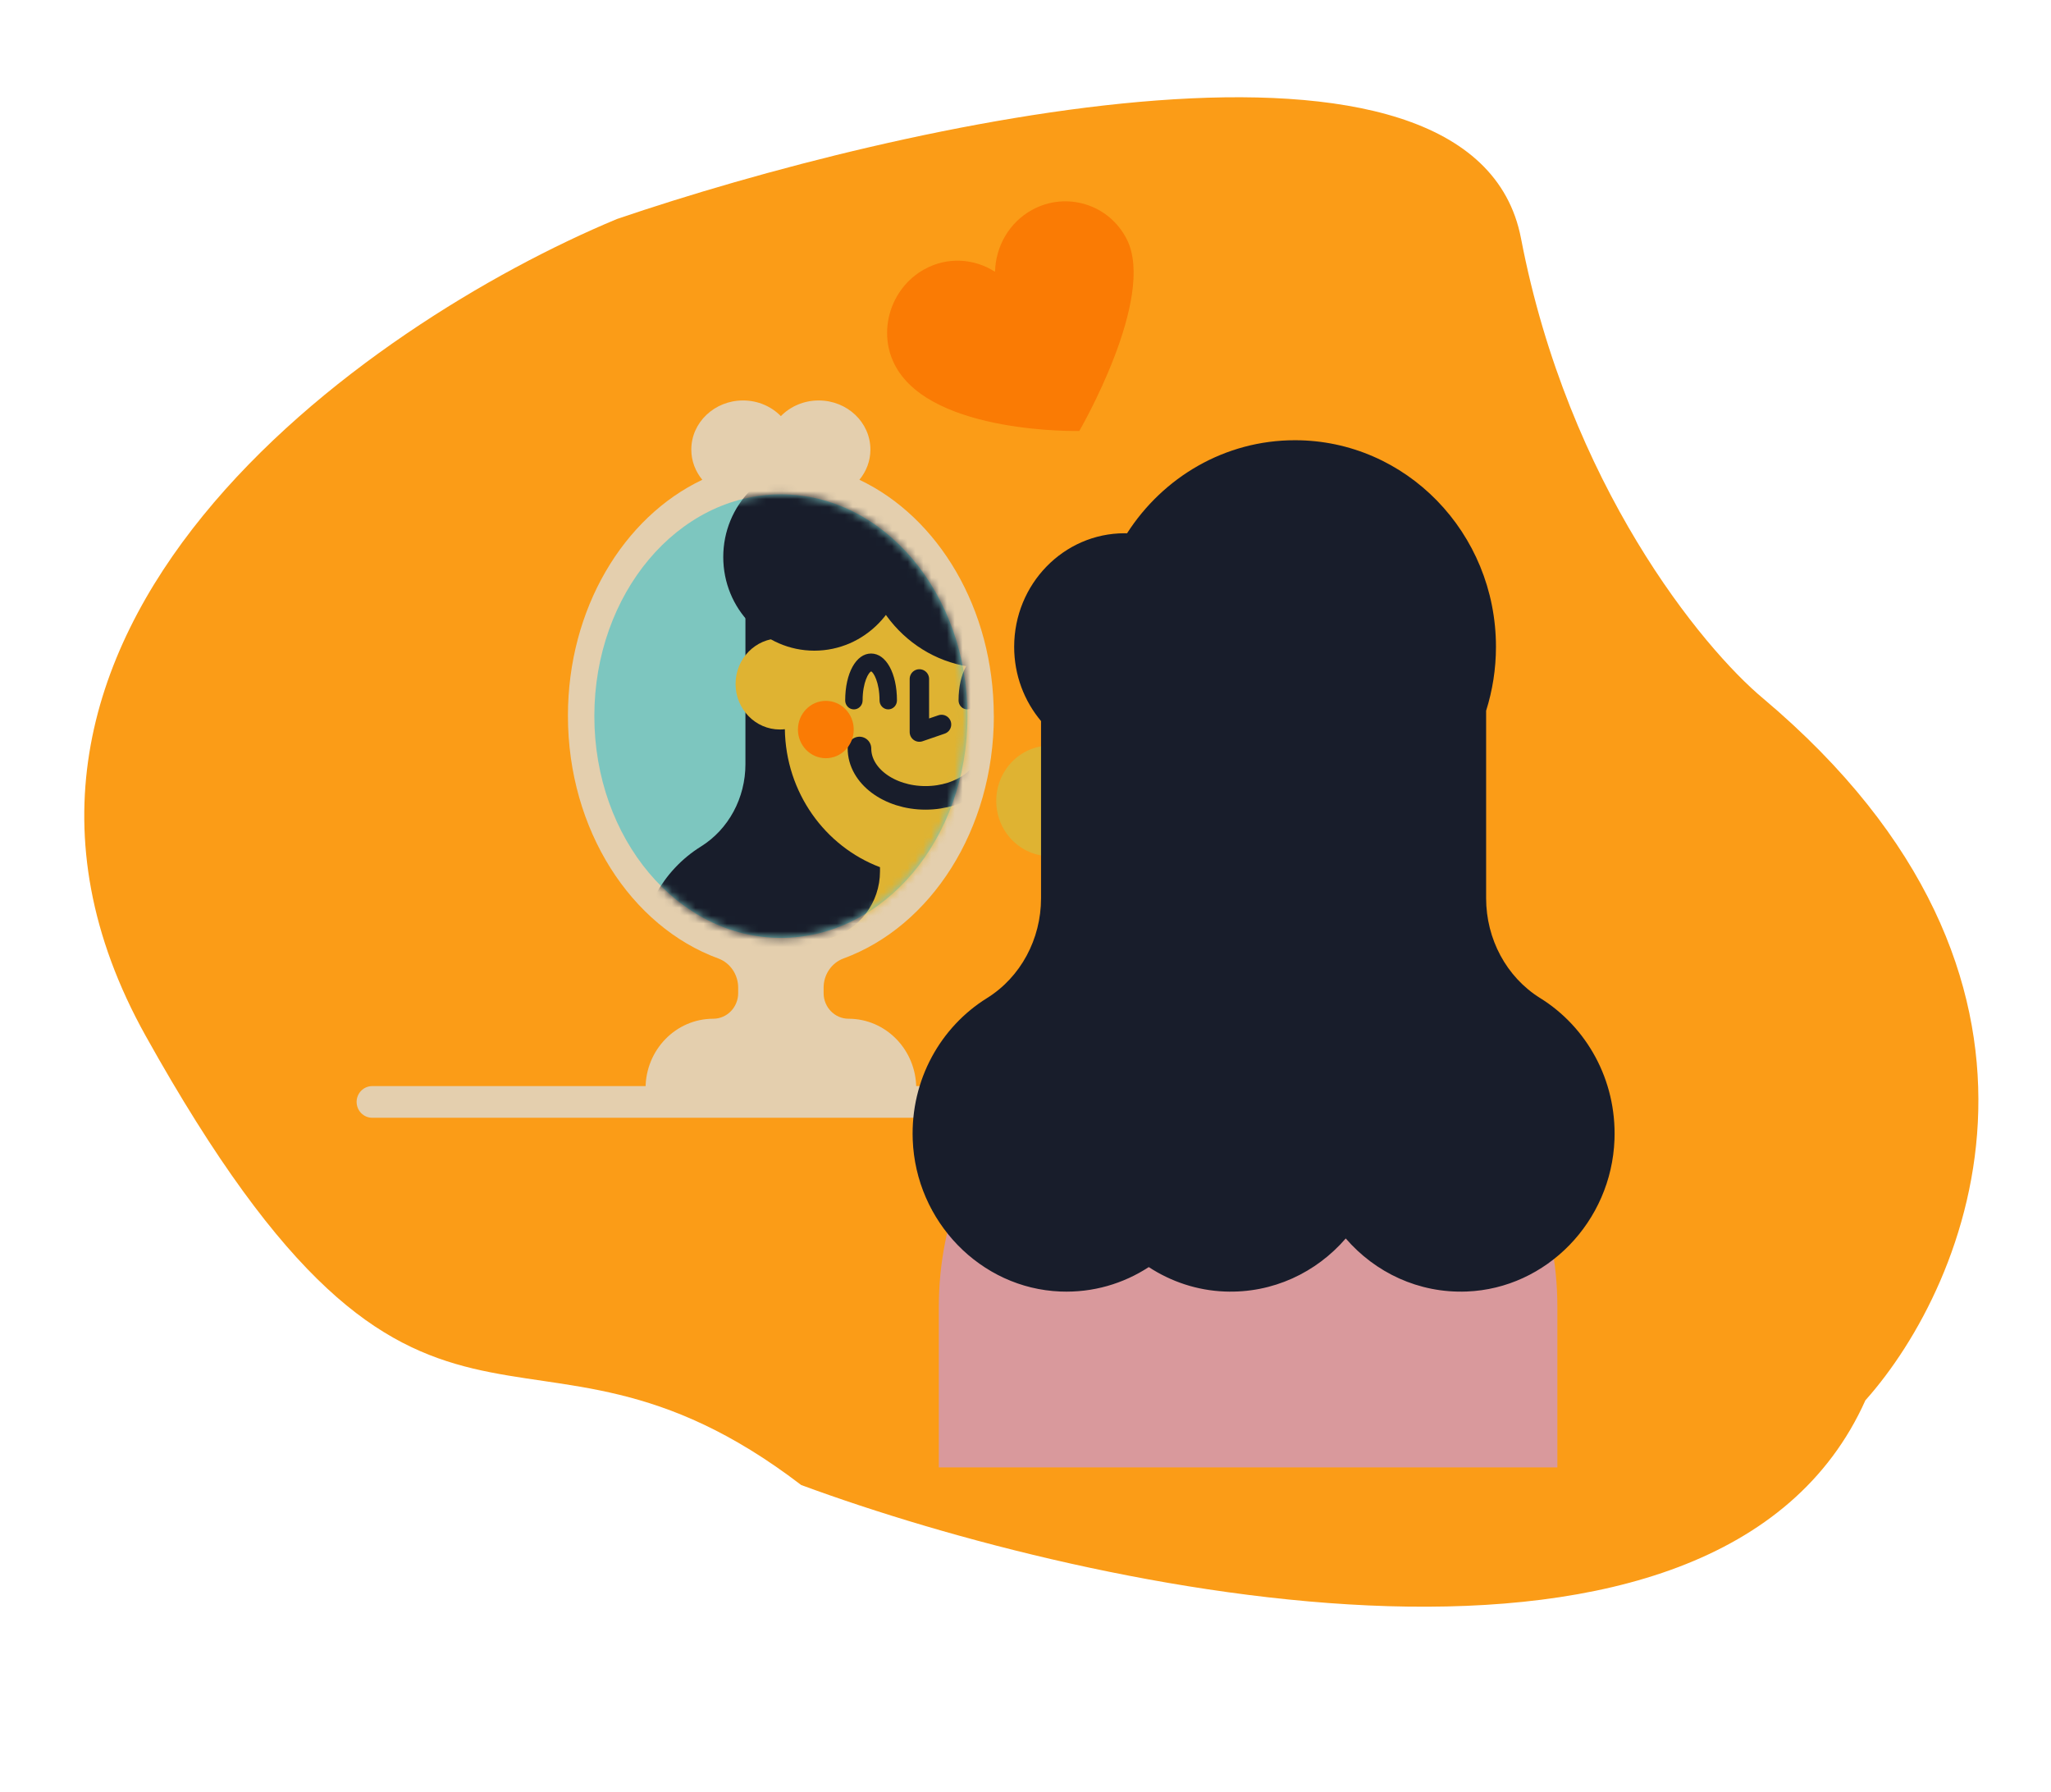 <svg width="261" height="228" viewBox="0 0 261 228" fill="none" xmlns="http://www.w3.org/2000/svg">
<path d="M18.54 131.808C-10.042 80.541 46.608 41.154 78.505 27.868C114.35 15.647 187.544 -0.968 193.558 30.34C199.572 61.649 216.613 82.412 224.381 88.88C266.714 124.556 250.686 163.275 237.38 178.174C218.692 219.873 139.309 202.732 101.954 188.949C66.105 161.537 54.266 195.891 18.54 131.808Z" fill="#FB9C17"/>
<path d="M160.337 138.191H47.371C46.272 138.191 45.381 139.094 45.381 140.207C45.381 141.32 46.272 142.222 47.371 142.222H160.337C161.436 142.222 162.328 141.32 162.328 140.207C162.328 139.094 161.436 138.191 160.337 138.191Z" fill="#E4CFAE"/>
<path d="M126.464 91.069C126.464 77.442 119.379 65.789 109.364 61.046C110.239 59.985 110.764 58.652 110.764 57.204C110.764 53.748 107.817 50.953 104.18 50.953C102.279 50.953 100.57 51.723 99.368 52.946C98.166 51.723 96.457 50.953 94.556 50.953C90.919 50.953 87.972 53.753 87.972 57.204C87.972 58.652 88.497 59.985 89.372 61.046C79.358 65.789 72.272 77.442 72.272 91.069C72.272 105.601 80.322 117.895 91.399 121.95C92.924 122.508 93.937 124.003 93.937 125.669V126.356C93.937 128.16 92.516 129.622 90.762 129.622C86.008 129.622 82.151 133.589 82.151 138.479H116.594C116.594 133.589 112.737 129.622 107.983 129.622C106.23 129.622 104.808 128.16 104.808 126.356V125.669C104.808 124.003 105.821 122.508 107.346 121.95C118.419 117.891 126.473 105.601 126.473 91.069H126.464Z" fill="#E4CFAE"/>
<path d="M99.373 119.333C112.483 119.333 123.112 106.7 123.112 91.117C123.112 75.534 112.483 62.901 99.373 62.901C86.262 62.901 75.633 75.534 75.633 91.117C75.633 106.7 86.262 119.333 99.373 119.333Z" fill="#7DC6BF"/>
<mask id="mask0_215_14" style="mask-type:luminance" maskUnits="userSpaceOnUse" x="75" y="62" width="49" height="58">
<path d="M99.321 119.323C112.401 119.323 123.005 106.691 123.005 91.109C123.005 75.527 112.401 62.895 99.321 62.895C86.24 62.895 75.636 75.527 75.636 91.109C75.636 106.691 86.24 119.323 99.321 119.323Z" fill="white"/>
</mask>
<g mask="url(#mask0_215_14)">
<path d="M116.476 76.672H94.86V97.239C94.86 101.505 92.738 105.509 89.184 107.718C84.346 110.726 81.174 116.265 81.403 122.552C81.717 131.149 88.529 138.155 96.893 138.483C106.092 138.843 113.658 131.288 113.658 121.915C113.658 120.176 113.397 118.497 112.913 116.925H116.476V76.677V76.672Z" fill="#181D2B"/>
<path d="M105.603 119.382C98.472 121.398 92.011 125.07 86.626 129.959H150.081C144.517 124.903 137.804 121.158 130.4 119.189C126.586 118.174 123.889 114.687 123.889 110.637V110.628C131.311 108.239 136.709 101.168 136.83 92.783C137.037 92.806 137.248 92.82 137.463 92.82C140.577 92.82 143.104 90.223 143.104 87.022C143.104 83.821 140.577 81.224 137.463 81.224C137.252 81.224 137.041 81.238 136.835 81.261V73.282H99.873V81.261C99.666 81.238 99.46 81.224 99.244 81.224C96.13 81.224 93.604 83.821 93.604 87.022C93.604 90.223 96.13 92.82 99.244 92.82C99.46 92.82 99.671 92.806 99.877 92.783C99.994 100.85 104.997 107.699 111.984 110.338V110.863C111.984 114.862 109.354 118.317 105.603 119.378V119.382Z" fill="#DFB332"/>
<path d="M110.849 83.152C108.942 83.152 107.555 85.662 107.555 89.121C107.555 89.753 108.053 90.26 108.663 90.26C109.274 90.26 109.772 89.748 109.772 89.121C109.772 86.782 110.561 85.514 110.862 85.431C111.136 85.519 111.926 86.782 111.926 89.121C111.926 89.753 112.424 90.26 113.034 90.26C113.644 90.26 114.142 89.748 114.142 89.121C114.142 85.662 112.756 83.152 110.849 83.152Z" fill="#181D2B"/>
<path d="M125.276 83.152C123.369 83.152 121.982 85.662 121.982 89.121C121.982 89.753 122.48 90.26 123.09 90.26C123.701 90.26 124.199 89.748 124.199 89.121C124.199 86.782 124.988 85.514 125.289 85.431C125.563 85.519 126.353 86.782 126.353 89.121C126.353 89.753 126.851 90.26 127.461 90.26C128.071 90.26 128.569 89.748 128.569 89.121C128.569 85.662 127.183 83.152 125.276 83.152Z" fill="#181D2B"/>
<path d="M116.996 86.386V93.147L119.814 92.179" stroke="#181D2B" stroke-width="2.47" stroke-linecap="round" stroke-linejoin="round"/>
<path d="M109.372 95.237C109.372 98.706 113.137 101.519 117.777 101.519C122.417 101.519 126.182 98.706 126.182 95.237" stroke="#181D2B" stroke-width="3" stroke-linecap="round" stroke-linejoin="round"/>
<path d="M105.091 96.473C107.052 96.473 108.641 94.84 108.641 92.825C108.641 90.81 107.052 89.176 105.091 89.176C103.131 89.176 101.542 90.81 101.542 92.825C101.542 94.84 103.131 96.473 105.091 96.473Z" fill="#FA7B04"/>
<path d="M103.628 82.789C110.03 82.789 115.219 77.455 115.219 70.875C115.219 64.295 110.03 58.961 103.628 58.961C97.227 58.961 92.038 64.295 92.038 70.875C92.038 77.455 97.227 82.789 103.628 82.789Z" fill="#181D2B"/>
<path d="M125.675 84.998C134.522 84.998 141.695 77.626 141.695 68.532C141.695 59.438 134.522 52.065 125.675 52.065C116.827 52.065 109.655 59.438 109.655 68.532C109.655 77.626 116.827 84.998 125.675 84.998Z" fill="#181D2B"/>
</g>
<path d="M158.824 125.667C180.547 125.667 198.182 143.859 198.182 166.269V186.706H119.47V166.269C119.47 143.859 137.105 125.667 158.828 125.667H158.824Z" fill="#D9999C"/>
<path d="M141.34 141.158C132.688 143.607 124.849 148.058 118.311 153.994H195.305C188.556 147.864 180.411 143.317 171.423 140.927C166.797 139.696 163.521 135.466 163.521 130.554V130.545C172.523 127.644 179.079 119.065 179.222 108.89C179.473 108.917 179.729 108.936 179.989 108.936C183.768 108.936 186.833 105.786 186.833 101.902C186.833 98.018 183.768 94.868 179.989 94.868C179.734 94.868 179.478 94.887 179.231 94.914V85.233H134.38V94.914C134.129 94.887 133.878 94.868 133.622 94.868C129.843 94.868 126.779 98.018 126.779 101.902C126.779 105.786 129.843 108.936 133.622 108.936C133.882 108.936 134.138 108.917 134.389 108.89C134.528 118.677 140.6 126.993 149.076 130.19V130.826C149.076 135.678 145.886 139.871 141.336 141.158H141.34Z" fill="#DFB332"/>
<path d="M196.005 127.002C191.692 124.322 189.117 119.466 189.117 114.291V90.431C189.924 87.871 190.369 85.14 190.369 82.304C190.369 67.784 178.917 56.013 164.791 56.013C155.857 56.013 147.999 60.722 143.422 67.858C143.323 67.858 143.225 67.849 143.122 67.849C135.354 67.849 129.058 74.32 129.058 82.304C129.058 85.915 130.351 89.213 132.478 91.745V114.291C132.478 119.47 129.902 124.322 125.59 127.002C119.72 130.651 115.87 137.371 116.148 145C116.53 155.433 124.795 163.934 134.946 164.33C139.087 164.492 142.956 163.329 146.186 161.221C149.013 163.066 152.316 164.192 155.852 164.33C161.982 164.57 167.51 161.909 171.253 157.578C174.995 161.909 180.523 164.57 186.653 164.33C196.804 163.934 205.069 155.428 205.451 145C205.729 137.371 201.874 130.651 196.009 127.002H196.005Z" fill="#181D2B"/>
<path d="M143.398 30.458C141.133 25.959 135.658 24.322 131.321 26.714C128.403 28.324 126.711 31.364 126.626 34.538L126.594 34.529L126.585 34.561C123.962 32.882 120.56 32.647 117.642 34.257C113.3 36.649 111.559 42.274 113.998 46.667C118.779 55.273 137.346 54.836 137.346 54.836C137.346 54.836 147.171 37.951 143.398 30.453V30.458Z" fill="#FA7B04"/>
</svg>
